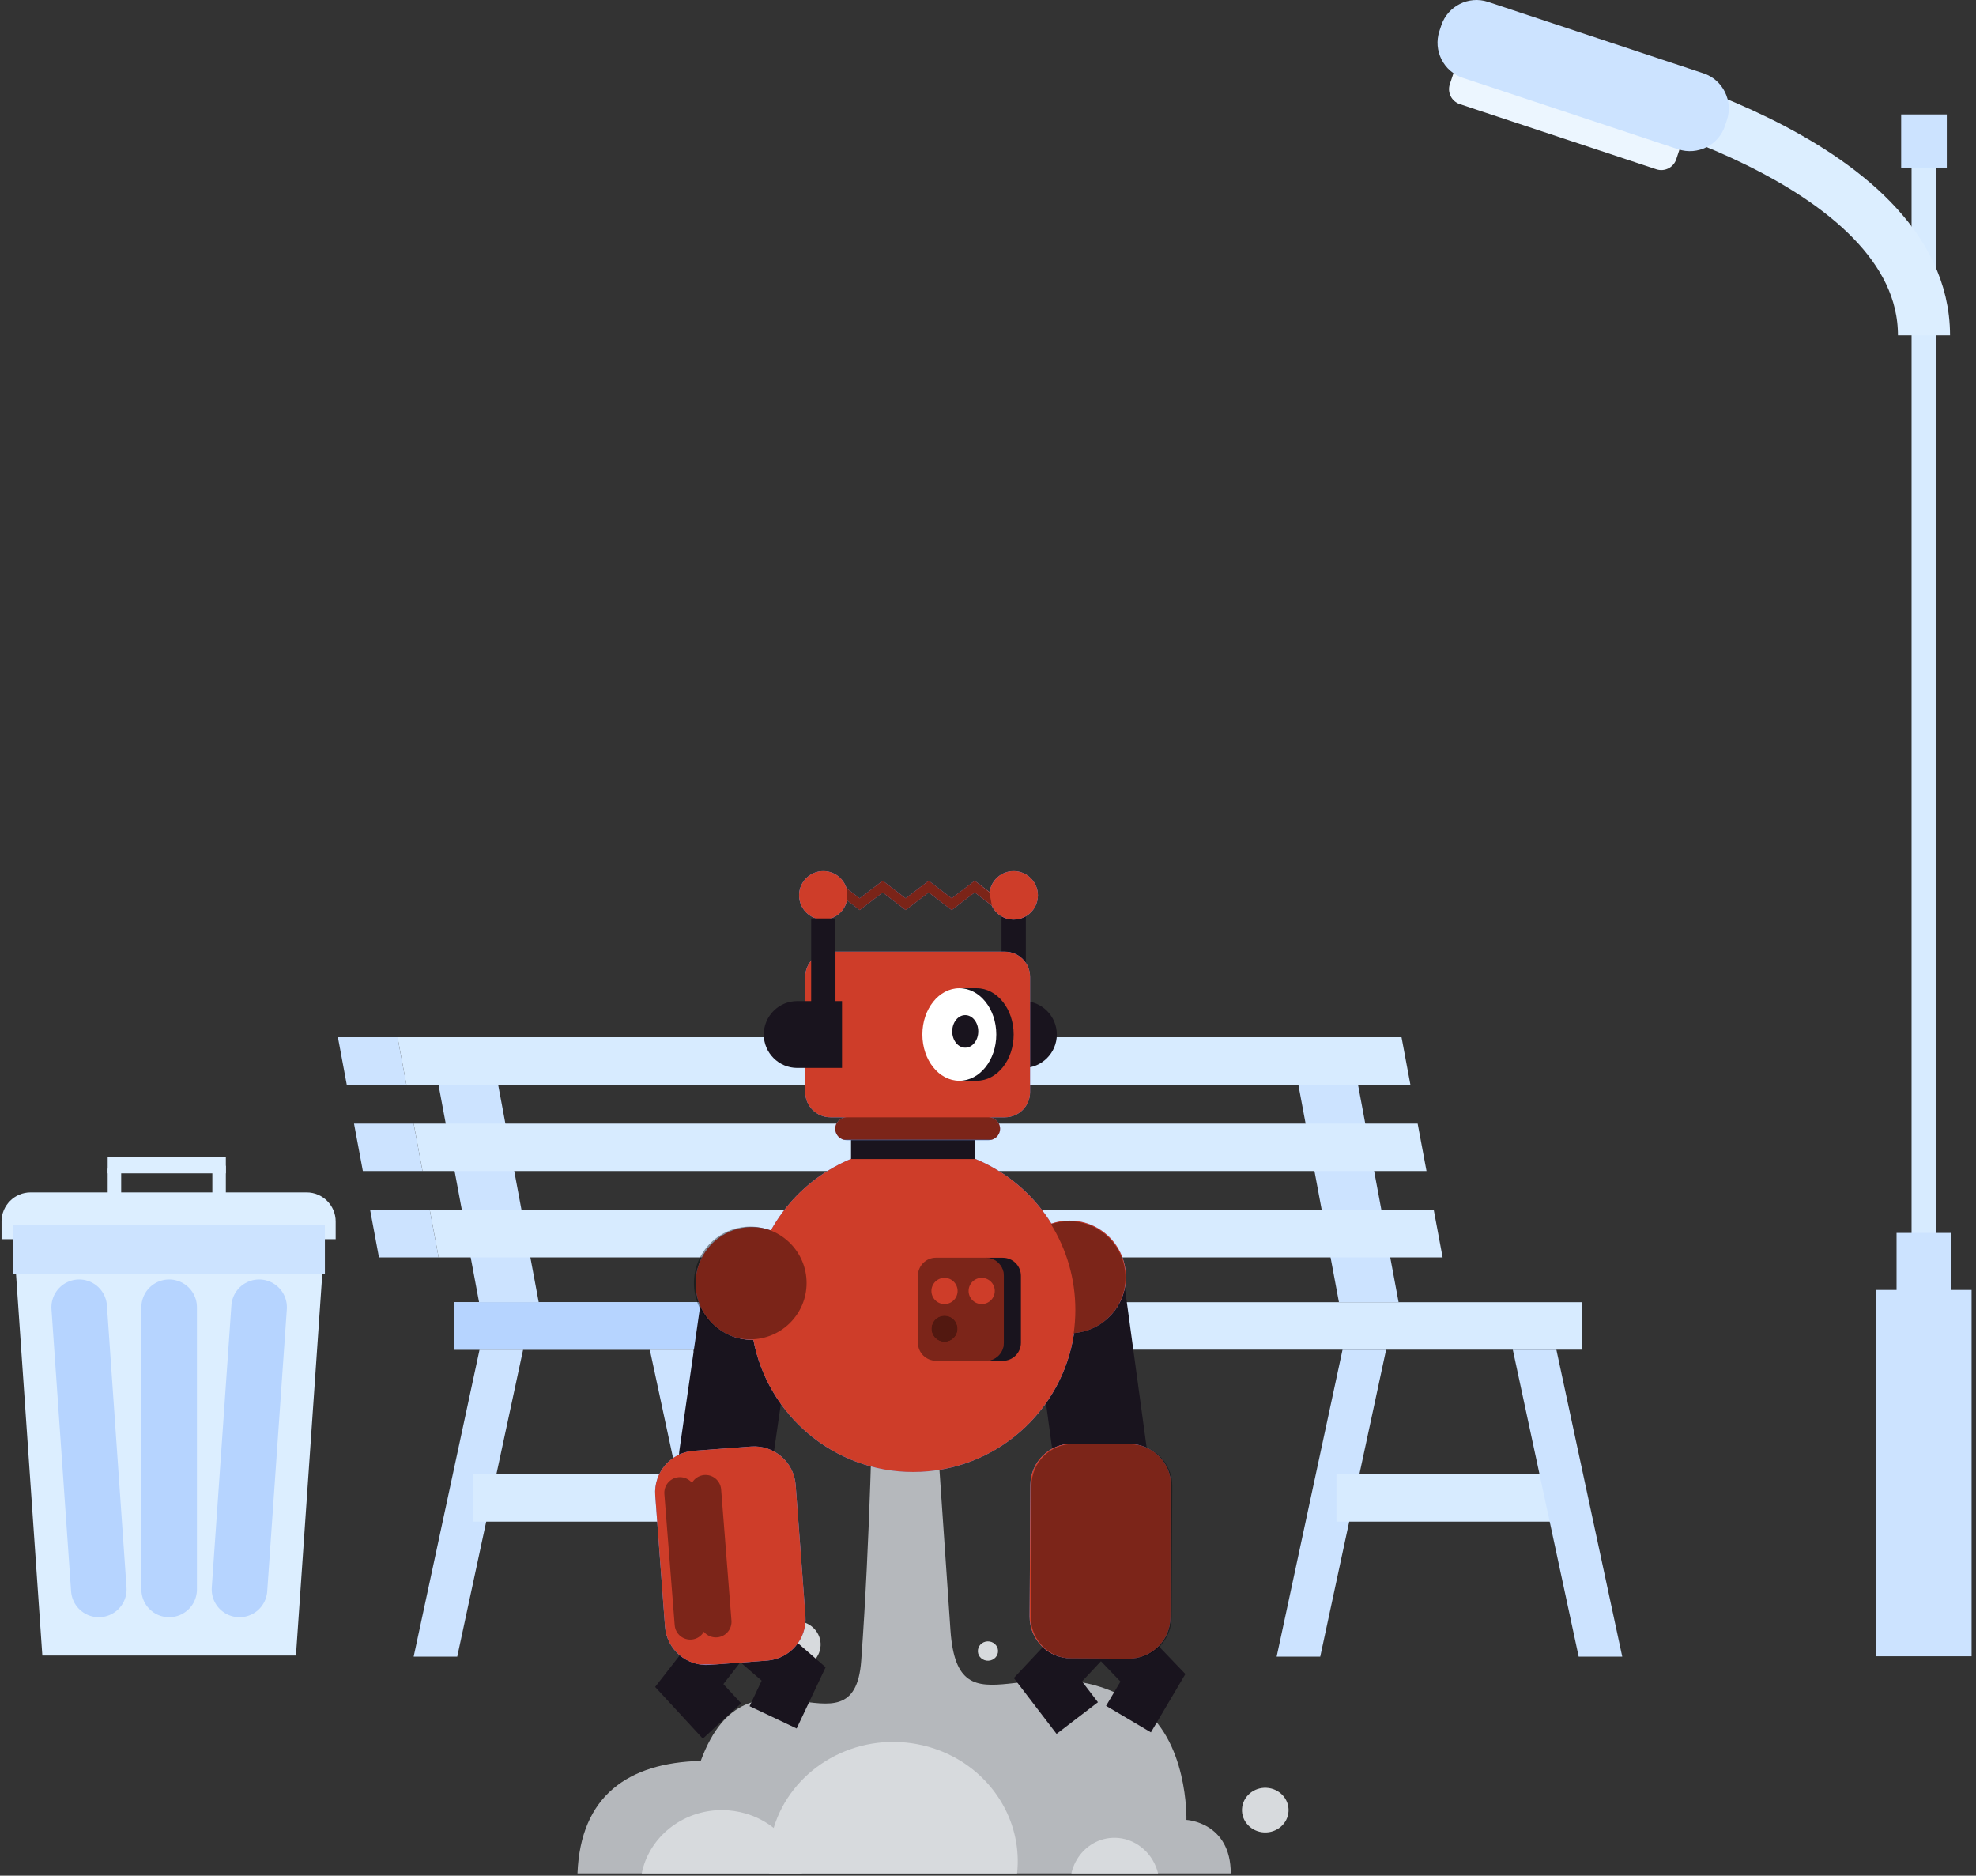 <?xml version="1.0" encoding="utf-8"?>
<svg width="569px" height="540px" viewBox="0 0 569 540" version="1.1" xmlns:xlink="http://www.w3.org/1999/xlink" xmlns="http://www.w3.org/2000/svg">
  <rect x="0" y="0" width="569" height="540" fill="#333333" stroke="none"/>
  <desc>Created with Lunacy</desc>
  <defs>
    <path d="M37.596 26.645L13.938 26.645L4.998 8.574L46.536 8.574L37.596 26.645ZM47.063 8.573L4.47 8.573C2.001 8.573 0 6.654 0 4.287C0 1.919 2.001 0 4.47 0L47.063 0C49.532 0 51.533 1.919 51.533 4.287C51.533 6.654 49.532 8.573 47.063 8.573Z" transform="translate(-3.836931E-13 0)" id="path_1" />
    <path d="M28.29 55.616C28.155 55.619 28.019 55.621 27.883 55.621C18.924 55.621 11.661 48.358 11.661 39.399C11.661 30.439 18.924 23.176 27.883 23.176C29.797 23.176 31.633 23.508 33.337 24.116C41.331 9.733 56.68 0 74.302 0C91.112 0 105.853 8.856 114.115 22.157C115.753 21.6 117.509 21.298 119.336 21.298C128.295 21.298 135.558 28.561 135.558 37.52C135.558 46.041 128.988 53.028 120.638 53.691C117.32 76.306 97.839 93.668 74.302 93.668C51.438 93.668 32.401 77.284 28.29 55.616L28.29 55.616ZM0.034 100.411C-0.458 93.818 4.487 88.075 11.08 87.583L27.643 86.348C34.235 85.856 39.978 90.801 40.47 97.394L43.287 135.147C43.779 141.74 38.833 147.483 32.241 147.975L15.678 149.211C9.085 149.702 3.343 144.757 2.851 138.164L0.034 100.411ZM108.051 97.442C108.086 90.831 113.474 85.501 120.085 85.536L136.693 85.624C143.304 85.66 148.635 91.048 148.599 97.658L148.398 135.516C148.363 142.127 142.975 147.458 136.364 147.422L119.756 147.334C113.145 147.298 107.815 141.911 107.85 135.3L108.051 97.442Z" id="path_2" />
    <path d="M54.871 6.07C55.317 2.645 58.246 0 61.793 0C65.648 0 68.773 3.126 68.773 6.981C68.773 10.837 65.648 13.962 61.793 13.962C58.973 13.962 56.544 12.29 55.442 9.884L50.573 6.159L43.949 11.227L37.329 6.159L30.707 11.227L24.087 6.159L17.466 11.227L13.811 8.43C13.145 11.59 10.34 13.962 6.981 13.962C3.126 13.962 0 10.837 0 6.981C0 3.126 3.126 0 6.981 0C10.124 0 12.782 2.077 13.657 4.934L17.466 7.85L24.087 2.781L30.707 7.85L37.329 2.781L43.949 7.85L50.573 2.782L54.871 6.07ZM59.271 70.89L9.021 70.89C5.021 70.89 1.777 67.647 1.777 63.646L1.777 30.452C1.777 26.451 5.021 23.208 9.021 23.208L59.271 23.208C63.272 23.208 66.515 26.451 66.515 30.452L66.515 63.646C66.515 67.647 63.272 70.89 59.271 70.89ZM54.587 77.46L13.705 77.46C11.891 77.46 10.419 75.99 10.419 74.175C10.419 72.361 11.891 70.89 13.705 70.89L54.587 70.89C56.402 70.89 57.872 72.361 57.872 74.175C57.872 75.99 56.402 77.46 54.587 77.46Z" transform="translate(0.33 0)" id="path_3" />
    <clipPath id="mask_1">
      <use xlink:href="#path_1" />
    </clipPath>
    <clipPath id="mask_2">
      <use xlink:href="#path_2" />
    </clipPath>
    <clipPath id="mask_3">
      <use xlink:href="#path_3" />
    </clipPath>
  </defs>
  <g id="Illustration-19">
    <g id="Background-Object-/-Sofa-/-4" transform="matrix(-1 0 0 1 467.136 298.609)">
      <g id="Group-17">
        <path d="M0 0L18.97 88.366L31.519 88.366L12.549 0L0 0Z" transform="translate(316.5 89.961)" id="Fill-1" fill="#CCE3FF" stroke="none" />
        <path d="M0 13.669L324.821 13.669L324.821 0L0 0L0 13.669Z" transform="translate(11.526 76.291)" id="Fill-2" fill="#D7EBFF" stroke="none" />
        <path d="M0 13.67L63.33 13.67L63.33 0L0 0L0 13.67Z" transform="translate(267.473 125.794)" id="Fill-3" fill="#D7EBFF" stroke="none" />
        <path d="M14.236 0L0 76.291L17.179 76.291L31.415 0L14.236 0Z" transform="translate(64.404 0)" id="Fill-4" fill="#CCE3FF" stroke="none" />
        <path d="M14.236 0L0 76.291L17.179 76.291L31.415 0L14.236 0Z" transform="translate(312.01 0)" id="Fill-5" fill="#CCE3FF" stroke="none" />
        <path d="M0 13.669L76.171 13.669L76.171 0L0 0L0 13.669Z" transform="translate(260.177 76.292)" id="Fill-6" fill="#B6D4FF" stroke="none" />
        <path d="M19.729 0L17.182 13.673L0 13.673L2.552 0L19.729 0Z" transform="translate(340.829 49.731)" id="Fill-7" fill="#CCE3FF" stroke="none" />
        <path d="M291.656 0L289.104 13.673L0 13.673L2.552 0L291.656 0Z" transform="translate(51.725 49.731)" id="Fill-8" fill="#D7EBFF" stroke="none" />
        <path d="M19.729 0L17.182 13.668L0 13.668L2.552 0L19.729 0Z" transform="translate(345.467 24.866)" id="Fill-9" fill="#CCE3FF" stroke="none" />
        <path d="M291.656 0L289.104 13.668L0 13.668L2.552 0L291.656 0Z" transform="translate(56.363 24.866)" id="Fill-10" fill="#D7EBFF" stroke="none" />
        <path d="M2.546 0L0 13.668L17.177 13.668L19.723 0L2.546 0Z" transform="translate(350.111 0.002)" id="Fill-11" fill="#CCE3FF" stroke="none" />
        <path d="M2.552 0L0 13.668L289.105 13.668L291.651 0L2.552 0Z" transform="translate(61.006 0.002)" id="Fill-12" fill="#D7EBFF" stroke="none" />
        <path d="M18.97 0L0 88.366L12.55 88.366L31.519 0L18.97 0Z" transform="translate(248.503 89.961)" id="Fill-13" fill="#CCE3FF" stroke="none" />
        <path d="M0 0L18.97 88.366L31.519 88.366L12.549 0L0 0Z" transform="translate(67.997 89.961)" id="Fill-14" fill="#CCE3FF" stroke="none" />
        <path d="M0 13.669L63.33 13.669L63.33 0L0 0L0 13.669Z" transform="translate(18.97 125.794)" id="Fill-15" fill="#D7EBFF" stroke="none" />
        <path d="M18.97 0L0 88.366L12.55 88.366L31.519 0L18.97 0Z" transform="translate(-4.470199E-05 89.961)" id="Fill-16" fill="#CCE3FF" stroke="none" />
      </g>
    </g>
    <g id="Background-Object-/-Trach" transform="translate(0 333.03)">
      <g id="Group-18">
        <path d="M89.675 6.976L81.359 127.432L8.331 127.432L0.016 6.976C-0.246 3.203 2.743 0 6.524 0L83.167 0C86.948 0 89.938 3.203 89.675 6.976" transform="translate(3.862 16.158)" id="Fill-1" fill="#DCEEFF" stroke="none" />
        <path d="M0.224 0L0.224 81.235" transform="translate(48.484 43.324)" id="Stroke-3" fill="none" stroke="#B6D4FF" stroke-width="16" stroke-linecap="round" />
        <path d="M5.649 0L0 81.235" transform="translate(68.964 43.324)" id="Stroke-5" fill="none" stroke="#B6D4FF" stroke-width="16" stroke-linecap="round" />
        <path d="M0 0L5.649 81.235" transform="translate(22.803 43.324)" id="Stroke-7" fill="none" stroke="#B6D4FF" stroke-width="16" stroke-linecap="round" />
        <path d="M96.211 13.469L0 13.469L0 8.361C0 3.743 3.743 0 8.362 0L87.85 0C92.468 0 96.211 3.743 96.211 8.361L96.211 13.469Z" transform="translate(0.447 10.262)" id="Fill-9" fill="#DCEEFF" stroke="none" />
        <path d="M0 0.224L89.692 0.224" transform="translate(3.862 26.468)" id="Stroke-12" fill="none" stroke="#CCE3FF" stroke-width="14" />
        <path d="M0 8.628L3.886 8.628L3.886 0L0 0L0 8.628Z" transform="translate(31.01 3.404)" id="Fill-14" fill="#DCEEFF" stroke="none" />
        <path d="M0 8.628L3.886 8.628L3.886 0L0 0L0 8.628Z" transform="translate(61.146 2.597)" id="Fill-16" fill="#DCEEFF" stroke="none" />
        <path d="M0 4.78L34.022 4.78L34.022 0L0 0L0 4.78Z" transform="translate(31.01 0)" id="Fill-17" fill="#DCEEFF" stroke="none" />
      </g>
    </g>
    <g id="Background-Object-/-Streetlight-/-1" transform="translate(413.94 0)">
      <g id="Group-11">
        <path d="M0 318.217L7.152 318.217L7.152 0L0 0L0 318.217Z" transform="translate(136.506 40.639)" id="Fill-1" fill="#D7EBFF" stroke="none" />
        <path d="M59.705 36.108L3.103 17.345C0.739 16.561 -0.555 13.985 0.229 11.62L3.053 3.103C3.837 0.739 6.412 -0.555 8.777 0.229L65.378 18.992C67.743 19.776 69.036 22.352 68.252 24.716L65.429 33.234C64.645 35.598 62.069 36.891 59.705 36.108" transform="translate(3.313 12.63)" id="Fill-2" fill="#ECF6FF" stroke="none" />
        <path d="M0 105.464L27.416 105.464L27.416 0L0 0L0 105.464Z" transform="translate(126.374 371.372)" id="Fill-4" fill="#CCE3FF" stroke="none" />
        <path d="M0 36.086L15.794 36.086L15.794 0L0 0L0 36.086Z" transform="translate(132.185 354.955)" id="Fill-6" fill="#CCE3FF" stroke="none" />
        <path d="M0 15.301L13.144 15.301L13.144 0L0 0L0 15.301Z" transform="translate(133.511 32.945)" id="Fill-7" fill="#CCE3FF" stroke="none" />
        <path d="M0 0C0 0 96.254 21.282 96.254 73.01" transform="translate(43.829 23.533)" id="Stroke-8" fill="none" stroke="#DCEEFF" stroke-width="15" stroke-linejoin="bevel" />
        <path d="M69.338 42.982L7.287 22.413C1.735 20.572 -1.303 14.522 0.538 8.969L1.095 7.288C2.936 1.735 8.986 -1.303 14.539 0.538L76.589 21.107C82.142 22.948 85.179 28.998 83.338 34.551L82.781 36.233C80.94 41.785 74.891 44.823 69.338 42.982" transform="translate(0 0.001)" id="Fill-9" fill="#CCE3FF" stroke="none" />
      </g>
    </g>
    <g id="Person-/-Robot-/-1" transform="translate(166.291 250.778)">
      <g id="Robot-/-Legs-/-1" transform="translate(0 129.636)">
        <g id="Group-20" transform="translate(0 0.105)">
          <path d="M188.115 137.059L0 137.059C0.869 114.729 14.578 105.189 35.484 104.661C49.285 67.246 79.523 105.419 81.699 75.823C84.257 41.02 84.992 0 84.992 0L102.819 0.295C102.819 0.295 104.308 22.256 107.397 66.997C109.587 98.688 131.902 69.297 161.213 88.503C176.009 98.198 175.349 121.653 175.349 121.653C175.349 121.653 188.115 122.292 188.115 137.059" transform="translate(4.470199E-05 21.779)" id="Fill-1" fill="#B5B8BC" stroke="none" />
          <path d="M46.141 18.228L0 18.228C2.007 8.325 10.576 1.102 20.67 0.112C22.606 -0.072 24.595 -0.034 26.607 0.258C27.764 0.429 28.891 0.674 29.982 0.995C32.972 1.874 35.681 3.297 37.997 5.132C42.176 8.429 45.091 13.058 46.141 18.228" transform="translate(18.493 140.61)" id="Fill-3" fill="#D7DADD" stroke="none" />
          <path d="M24.971 10.258L0 10.258C1.024 5.702 4.282 2.011 8.569 0.609C9.58 0.279 10.648 0.073 11.761 0.017C12.4 -0.017 13.035 0 13.652 0.064C19.092 0.617 23.638 4.741 24.971 10.258" transform="translate(142.215 148.579)" id="Fill-5" fill="#D7DADD" stroke="none" />
          <path d="M71.531 37.866L0.178 37.866C-0.117 35.045 -0.05 32.147 0.415 29.22C0.656 27.698 1 26.211 1.434 24.77C6.369 8.455 23.271 -2.228 41.259 0.396C45.51 1.017 49.471 2.329 53.038 4.198C65.407 10.662 73.038 23.797 71.531 37.866" transform="translate(55.056 120.972)" id="Fill-7" fill="#D7DADD" stroke="none" />
          <path d="M14.007 7.771C13.421 11.459 9.83 13.993 5.984 13.432C2.139 12.871 -0.504 9.426 0.081 5.739C0.666 2.051 4.258 -0.483 8.103 0.078C11.949 0.639 14.592 4.083 14.007 7.771" transform="translate(55.926 86.182)" id="Fill-9" fill="#D7DADD" stroke="none" />
          <path d="M5.78 3.207C5.539 4.729 4.057 5.775 2.47 5.544C0.882 5.312 -0.208 3.891 0.034 2.368C0.275 0.847 1.757 -0.199 3.344 0.032C4.931 0.264 6.022 1.685 5.78 3.207" transform="translate(115.287 92.026)" id="Fill-11" fill="#D7DADD" stroke="none" />
          <path d="M13.34 7.401C12.783 10.913 9.362 13.326 5.699 12.792C2.037 12.258 -0.48 8.978 0.077 5.466C0.635 1.953 4.055 -0.46 7.718 0.074C11.38 0.608 13.897 3.889 13.34 7.401" transform="translate(191.342 134.176)" id="Fill-13" fill="#D7DADD" stroke="none" />
          <g id="Legs-color" transform="translate(68.836 0)">
            <g id="Mask">
              <path d="M37.596 26.645L13.938 26.645L4.998 8.574L46.536 8.574L37.596 26.645ZM47.063 8.573L4.47 8.573C2.001 8.573 0 6.654 0 4.287C0 1.919 2.001 0 4.47 0L47.063 0C49.532 0 51.533 1.919 51.533 4.287C51.533 6.654 49.532 8.573 47.063 8.573Z" transform="translate(-3.836931E-13 0)" id="path-1" fill="#6CA1FF" stroke="none" />
            </g>
            <g id="Colors-/-Skin-/-Red-Clipped">
              <path d="M37.596 26.645L13.938 26.645L4.998 8.574L46.536 8.574L37.596 26.645ZM47.063 8.573L4.47 8.573C2.001 8.573 0 6.654 0 4.287C0 1.919 2.001 0 4.47 0L47.063 0C49.532 0 51.533 1.919 51.533 4.287C51.533 6.654 49.532 8.573 47.063 8.573Z" transform="translate(-3.836931E-13 0)" id="path-1" fill="none" stroke="none" />
              <g clip-path="url(#mask_1)">
                <g id="Colors-/-Skin-/-Red">
                  <g id="Color" transform="translate(0.005 0)">
                    <path d="M0 0L51.407 0L51.407 26.374L0 26.374L0 0Z" id="Rectangle" fill="#CE3D29" stroke="none" />
                  </g>
                </g>
              </g>
            </g>
          </g>
          <g id="Overlay" transform="translate(73.758 8.573)" opacity="0.402">
            <path d="M32.598 18.072L8.94 18.072L0 0L41.538 0L32.598 18.072Z" id="Fill-16" fill="#000000" stroke="none" />
          </g>
        </g>
      </g>
      <g id="Robot-/-Body-/-3" transform="translate(22.351 71.076)">
        <g id="Group-24">
          <path d="M9.421 27.768L0 17.553L13.658 0L30.055 14.226L24.141 26.715" transform="translate(9.836 145.844)" id="Stroke-1" fill="none" stroke="#19141E" stroke-width="15" />
          <path d="M8.445 27.263L0 16.227L15.209 0L30.233 15.668L23.2 27.563" transform="translate(113.116 145.508)" id="Stroke-3" fill="none" stroke="#19141E" stroke-width="15" />
          <path d="M6.77 49.636L0 0" transform="translate(121.723 49.471)" id="Stroke-5" fill="none" stroke="#19141E" stroke-width="27" stroke-linecap="round" />
          <path d="M0 49.584L7.137 0" transform="translate(20.366 48.011)" id="Stroke-13" fill="none" stroke="#19141E" stroke-width="27" stroke-linecap="round" />
          <path d="M24.474 29.674L5.2 29.674C2.328 29.674 0 27.346 0 24.474L0 5.2C0 2.328 2.328 0 5.2 0L24.474 0C27.346 0 29.674 2.328 29.674 5.2L29.674 24.474C29.674 27.346 27.346 29.674 24.474 29.674" transform="translate(75.661 40.25)" id="Fill-17" fill="#19141E" stroke="none" />
          <path d="M19.557 29.674L5.2 29.674C2.328 29.674 0 27.346 0 24.474L0 5.2C0 2.328 2.328 0 5.2 0L19.557 0C22.429 0 24.757 2.328 24.757 5.2L24.757 24.474C24.757 27.346 22.429 29.674 19.557 29.674" transform="translate(75.661 40.25)" id="Fill-18" fill="#405FD3" stroke="none" />
          <g id="Body-color" transform="translate(-6.258278E-05 8.252)">
            <g id="Mask">
              <path d="M28.29 55.616C28.155 55.619 28.019 55.621 27.883 55.621C18.924 55.621 11.661 48.358 11.661 39.399C11.661 30.439 18.924 23.176 27.883 23.176C29.797 23.176 31.633 23.508 33.337 24.116C41.331 9.733 56.68 0 74.302 0C91.112 0 105.853 8.856 114.115 22.157C115.753 21.6 117.509 21.298 119.336 21.298C128.295 21.298 135.558 28.561 135.558 37.52C135.558 46.041 128.988 53.028 120.638 53.691C117.32 76.306 97.839 93.668 74.302 93.668C51.438 93.668 32.401 77.284 28.29 55.616L28.29 55.616ZM0.034 100.411C-0.458 93.818 4.487 88.075 11.08 87.583L27.643 86.348C34.235 85.856 39.978 90.801 40.47 97.394L43.287 135.147C43.779 141.74 38.833 147.483 32.241 147.975L15.678 149.211C9.085 149.702 3.343 144.757 2.851 138.164L0.034 100.411ZM108.051 97.442C108.086 90.831 113.474 85.501 120.085 85.536L136.693 85.624C143.304 85.66 148.635 91.048 148.599 97.658L148.398 135.516C148.363 142.127 142.975 147.458 136.364 147.422L119.756 147.334C113.145 147.298 107.815 141.911 107.85 135.3L108.051 97.442Z" id="path-3" fill="#6CA1FF" stroke="none" />
            </g>
            <g id="Colors-/-Skin-/-Red-Clipped">
              <path d="M28.29 55.616C28.155 55.619 28.019 55.621 27.883 55.621C18.924 55.621 11.661 48.358 11.661 39.399C11.661 30.439 18.924 23.176 27.883 23.176C29.797 23.176 31.633 23.508 33.337 24.116C41.331 9.733 56.68 0 74.302 0C91.112 0 105.853 8.856 114.115 22.157C115.753 21.6 117.509 21.298 119.336 21.298C128.295 21.298 135.558 28.561 135.558 37.52C135.558 46.041 128.988 53.028 120.638 53.691C117.32 76.306 97.839 93.668 74.302 93.668C51.438 93.668 32.401 77.284 28.29 55.616L28.29 55.616ZM0.034 100.411C-0.458 93.818 4.487 88.075 11.08 87.583L27.643 86.348C34.235 85.856 39.978 90.801 40.47 97.394L43.287 135.147C43.779 141.74 38.833 147.483 32.241 147.975L15.678 149.211C9.085 149.702 3.343 144.757 2.851 138.164L0.034 100.411ZM108.051 97.442C108.086 90.831 113.474 85.501 120.085 85.536L136.693 85.624C143.304 85.66 148.635 91.048 148.599 97.658L148.398 135.516C148.363 142.127 142.975 147.458 136.364 147.422L119.756 147.334C113.145 147.298 107.815 141.911 107.85 135.3L108.051 97.442Z" id="path-3" fill="none" stroke="none" />
              <g clip-path="url(#mask_2)">
                <g id="Colors-/-Skin-/-Red" transform="translate(0 3.129)">
                  <g id="Color" transform="translate(6.258278E-05 0.241)">
                    <path d="M0 0L148.411 0L148.411 145.728L0 145.728L0 0Z" id="Rectangle" fill="#CE3D29" stroke="none" />
                  </g>
                </g>
              </g>
            </g>
          </g>
          <path d="M0 11.829L35.767 11.829L35.767 0L0 0L0 11.829Z" transform="translate(56.418 -5.684342E-14)" id="Fill-11" fill="#19141E" stroke="none" />
          <path d="M0 29.674C2.872 29.674 5.2 27.346 5.2 24.474L5.2 5.2C5.2 2.328 2.872 0 0 0L4.917 0C7.789 0 10.117 2.328 10.117 5.2L10.117 24.474C10.117 27.346 7.789 29.674 4.917 29.674L0 29.674Z" transform="translate(95.218 40.25)" id="Path" fill="#19141E" stroke="none" />
          <g id="Overlay" transform="translate(7.152 29.727)">
            <path d="M0 0.63L2.974 38.394L0 0.63ZM7.371 0L10.344 37.764L7.371 0Z" transform="translate(-1.77458E-12 77.558)" id="Shape" fill="none" stroke="#000000" stroke-opacity="0.402" stroke-width="9" stroke-linecap="round" stroke-linejoin="round" />
            <path d="M19.557 29.674L5.2 29.674C2.328 29.674 0 27.346 0 24.474L0 5.2C0 2.328 2.328 0 5.2 0L19.557 0C22.429 0 24.757 2.328 24.757 5.2L24.757 24.474C24.757 27.346 22.429 29.674 19.557 29.674ZM7.656 13.346C9.737 13.346 11.424 11.659 11.424 9.578C11.424 7.498 9.737 5.811 7.656 5.811C5.576 5.811 3.889 7.498 3.889 9.578C3.889 11.659 5.576 13.346 7.656 13.346ZM18.362 13.346C20.442 13.346 22.129 11.659 22.129 9.578C22.129 7.498 20.442 5.811 18.362 5.811C16.282 5.811 14.594 7.498 14.594 9.578C14.594 11.659 16.282 13.346 18.362 13.346ZM7.656 24.234C9.737 24.234 11.424 22.548 11.424 20.467C11.424 18.386 9.737 16.7 7.656 16.7C5.576 16.7 3.889 18.386 3.889 20.467C3.889 22.548 5.576 24.234 7.656 24.234Z" transform="translate(68.528 10.505)" id="Shape" fill="#000000" fill-opacity="0.398" stroke="none" />
            <path d="M0 16.222C0 25.181 7.263 32.445 16.222 32.445C25.181 32.445 32.444 25.181 32.444 16.222C32.444 7.263 25.181 0 16.222 0C7.263 0 0 7.263 0 16.222" transform="translate(4.023 1.565)" id="Fill-14" fill="#000000" fill-opacity="0.404" stroke="none" />
            <path d="M0.202 11.906L0 49.764C-0.035 56.375 5.296 61.762 11.906 61.797L28.515 61.886C35.125 61.921 40.513 56.591 40.548 49.98L40.75 12.122C40.785 5.511 35.454 0.124 28.844 0.088L12.235 0C5.625 -0.035 0.237 5.295 0.202 11.906" transform="translate(101.026 64.147)" id="Fill-16" fill="#000000" fill-opacity="0.399" stroke="none" />
            <path d="M0 0.859C1.639 0.302 3.395 0 5.222 0C14.181 0 21.444 7.263 21.444 16.222C21.444 24.743 14.874 31.73 6.523 32.393C6.851 30.155 7.021 27.866 7.021 25.537C7.021 16.48 4.451 8.024 0 0.859L0 0.859Z" transform="translate(106.838 -2.842171E-14)" id="Path" fill="#000000" fill-opacity="0.398" stroke="none" />
            <path d="M3.767 7.535C5.847 7.535 7.535 5.848 7.535 3.767C7.535 1.687 5.847 0 3.767 0C1.687 0 0 1.687 0 3.767C0 5.848 1.687 7.535 3.767 7.535" transform="translate(72.417 27.201)" id="Fill-19" fill="#000000" fill-opacity="0.598" stroke="none" />
          </g>
        </g>
      </g>
      <g id="Robot-/-Head-/-4" transform="translate(53.642 0)">
        <g id="Group-24">
          <path d="M0.224 31.223L0.224 0" transform="translate(71.734 12.196)" id="Stroke-1" fill="none" stroke="#19141E" stroke-width="7" />
          <path d="M12.91 19.243L0 19.243L0 0L12.91 0C18.202 0 22.531 4.329 22.531 9.621C22.531 14.913 18.202 19.243 12.91 19.243" transform="translate(61.857 37.428)" id="Fill-5" fill="#19141E" stroke="none" />
          <g id="Face-color" transform="translate(9.834 -4.470199E-05)">
            <g id="Mask">
              <path d="M54.871 6.07C55.317 2.645 58.246 0 61.793 0C65.648 0 68.773 3.126 68.773 6.981C68.773 10.837 65.648 13.962 61.793 13.962C58.973 13.962 56.544 12.29 55.442 9.884L50.573 6.159L43.949 11.227L37.329 6.159L30.707 11.227L24.087 6.159L17.466 11.227L13.811 8.43C13.145 11.59 10.34 13.962 6.981 13.962C3.126 13.962 0 10.837 0 6.981C0 3.126 3.126 0 6.981 0C10.124 0 12.782 2.077 13.657 4.934L17.466 7.85L24.087 2.781L30.707 7.85L37.329 2.781L43.949 7.85L50.573 2.782L54.871 6.07ZM59.271 70.89L9.021 70.89C5.021 70.89 1.777 67.647 1.777 63.646L1.777 30.452C1.777 26.451 5.021 23.208 9.021 23.208L59.271 23.208C63.272 23.208 66.515 26.451 66.515 30.452L66.515 63.646C66.515 67.647 63.272 70.89 59.271 70.89ZM54.587 77.46L13.705 77.46C11.891 77.46 10.419 75.99 10.419 74.175C10.419 72.361 11.891 70.89 13.705 70.89L54.587 70.89C56.402 70.89 57.872 72.361 57.872 74.175C57.872 75.99 56.402 77.46 54.587 77.46Z" transform="translate(0.33 0)" id="path-5" fill="#6CA1FF" stroke="none" />
            </g>
            <g id="Colors-/-Skin-/-Red-Clipped">
              <path d="M54.871 6.07C55.317 2.645 58.246 0 61.793 0C65.648 0 68.773 3.126 68.773 6.981C68.773 10.837 65.648 13.962 61.793 13.962C58.973 13.962 56.544 12.29 55.442 9.884L50.573 6.159L43.949 11.227L37.329 6.159L30.707 11.227L24.087 6.159L17.466 11.227L13.811 8.43C13.145 11.59 10.34 13.962 6.981 13.962C3.126 13.962 0 10.837 0 6.981C0 3.126 3.126 0 6.981 0C10.124 0 12.782 2.077 13.657 4.934L17.466 7.85L24.087 2.781L30.707 7.85L37.329 2.781L43.949 7.85L50.573 2.782L54.871 6.07ZM59.271 70.89L9.021 70.89C5.021 70.89 1.777 67.647 1.777 63.646L1.777 30.452C1.777 26.451 5.021 23.208 9.021 23.208L59.271 23.208C63.272 23.208 66.515 26.451 66.515 30.452L66.515 63.646C66.515 67.647 63.272 70.89 59.271 70.89ZM54.587 77.46L13.705 77.46C11.891 77.46 10.419 75.99 10.419 74.175C10.419 72.361 11.891 70.89 13.705 70.89L54.587 70.89C56.402 70.89 57.872 72.361 57.872 74.175C57.872 75.99 56.402 77.46 54.587 77.46Z" transform="translate(0.33 0)" id="path-5" fill="none" stroke="none" />
              <g clip-path="url(#mask_3)">
                <g id="Colors-/-Skin-/-Red" transform="translate(-0.447 0)">
                  <g id="Color" transform="translate(0 4.470199E-05)">
                    <path d="M0 0L69.735 0L69.735 77.334L0 77.334L0 0Z" id="Rectangle" fill="#CE3D29" stroke="none" />
                  </g>
                </g>
              </g>
            </g>
          </g>
          <g id="Overlay" transform="translate(20.584 2.781)">
            <path d="M10.448 3.378L3.827 8.446L0.172 5.675L0 2.14L3.827 5.068L10.448 0L17.068 5.068L23.69 2.10655e-05L30.31 5.068L36.934 0L41.172 3.377L41.877 7.125L36.934 3.377L30.309 8.446L23.689 3.378L17.068 8.446L10.448 3.378Z" transform="translate(3.22 -3.552714E-15)" id="Stroke-21" fill="#000000" fill-opacity="0.404" stroke="none" />
            <path d="M44.168 6.57L3.285 6.57C1.471 6.57 0 5.1 0 3.285C0 1.471 1.471 0 3.285 0L44.168 0C45.982 0 47.453 1.471 47.453 3.285C47.453 5.1 45.982 6.57 44.168 6.57" transform="translate(-6.82121E-13 68.109)" id="Fill-9" fill="#000000" fill-opacity="0.396" stroke="none" />
          </g>
          <path d="M9.622 19.243L22.531 19.243L22.531 0L9.622 0C4.33 0 0 4.329 0 9.621C0 14.913 4.33 19.243 9.622 19.243" transform="translate(-8.940398E-05 37.428)" id="Fill-11" fill="#19141E" stroke="none" />
          <path d="M21.286 13.323C21.286 20.681 16.52 26.646 10.643 26.646C4.765 26.646 0 20.681 0 13.323C0 5.965 4.765 0 10.643 0C16.52 0 21.286 5.965 21.286 13.323" transform="translate(50.671 33.726)" id="Fill-14" fill="#19141E" stroke="none" />
          <path d="M0 26.646L5.001 26.646L5.001 0L0 0L0 26.646Z" transform="translate(56.313 33.726)" id="Fill-16" fill="#19141E" stroke="none" />
          <path d="M21.286 13.323C21.286 20.681 16.521 26.646 10.643 26.646C4.765 26.646 0 20.681 0 13.323C0 5.965 4.765 0 10.643 0C16.521 0 21.286 5.965 21.286 13.323" transform="translate(45.67 33.726)" id="Fill-18" fill="#FFFFFF" stroke="none" />
          <path d="M7.493 4.69C7.493 7.28 5.816 9.38 3.746 9.38C1.677 9.38 0 7.28 0 4.69C0 2.1 1.677 0 3.746 0C5.816 0 7.493 2.1 7.493 4.69" transform="translate(54.268 41.465)" id="Fill-19" fill="#19141E" stroke="none" />
          <path d="M0.224 29.784L0.224 0" transform="translate(16.922 13.634)" id="Stroke-20" fill="none" stroke="#19141E" stroke-width="7" />
        </g>
      </g>
    </g>
  </g>
</svg>
